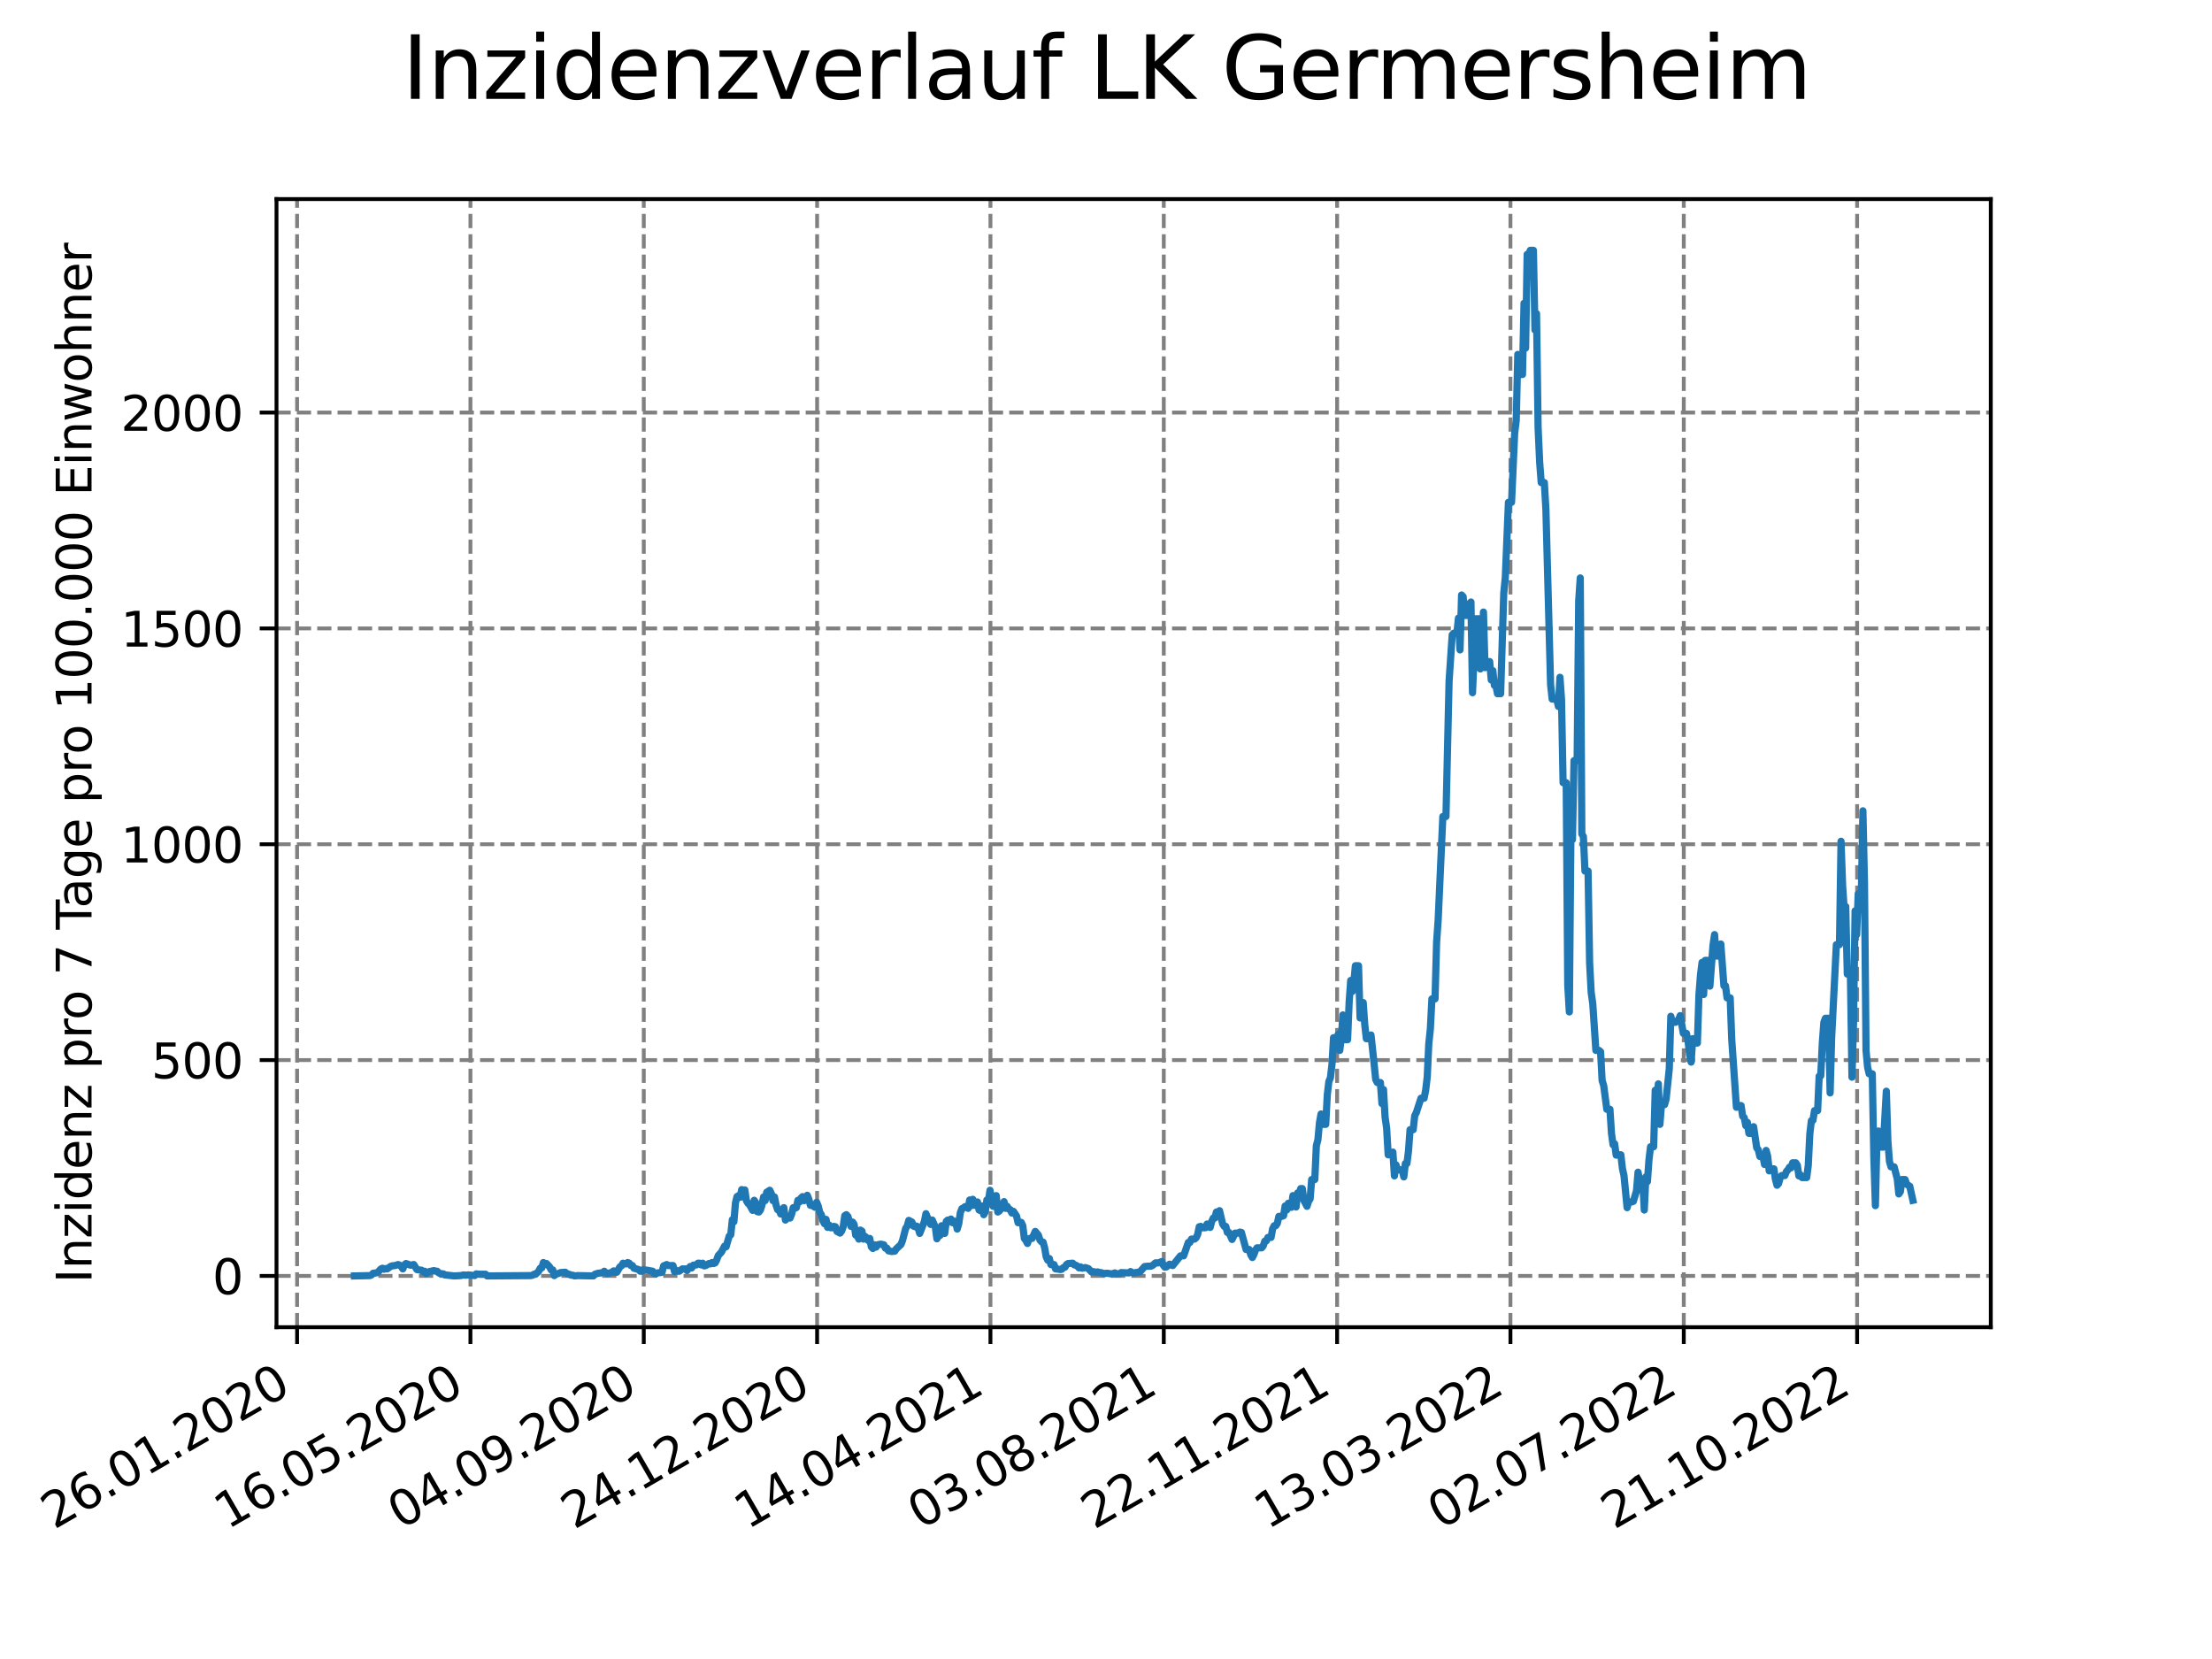 <?xml version="1.0" encoding="utf-8" standalone="no"?>
<!DOCTYPE svg PUBLIC "-//W3C//DTD SVG 1.1//EN"
  "http://www.w3.org/Graphics/SVG/1.1/DTD/svg11.dtd">
<svg xmlns:xlink="http://www.w3.org/1999/xlink" width="460.8pt" height="345.6pt" viewBox="0 0 460.8 345.6" xmlns="http://www.w3.org/2000/svg" version="1.1">
 <defs>
  <style type="text/css">*{stroke-linejoin: round; stroke-linecap: butt}</style>
 </defs>
 <g id="figure_1">
  <g id="patch_1">
   <path d="M 0 345.6 
L 460.8 345.6 
L 460.8 0 
L 0 0 
z
" style="fill: #ffffff"/>
  </g>
  <g id="axes_1">
   <g id="patch_2">
    <path d="M 57.6 276.48 
L 414.72 276.48 
L 414.72 41.472 
L 57.6 41.472 
z
" style="fill: #ffffff"/>
   </g>
   <g id="matplotlib.axis_1">
    <g id="xtick_1">
     <g id="line2d_1">
      <path d="M 61.891 276.48 
L 61.891 41.472 
" clip-path="url(#pd4548fbbb7)" style="fill: none; stroke-dasharray: 2.96,1.28; stroke-dashoffset: 0; stroke: #808080; stroke-width: 0.8"/>
     </g>
     <g id="line2d_2">
      <defs>
       <path id="m8c0aa01acb" d="M 0 0 
L 0 3.5 
" style="stroke: #000000; stroke-width: 0.8"/>
      </defs>
      <g>
       <use xlink:href="#m8c0aa01acb" x="61.891" y="276.48" style="stroke: #000000; stroke-width: 0.8"/>
      </g>
     </g>
     <g id="text_1">
      <!-- 26.01.2020 -->
      <g transform="translate(11.266 318.689) rotate(-30) scale(0.1 -0.1)">
       <defs>
        <path id="DejaVuSans-32" d="M 1228 531 
L 3431 531 
L 3431 0 
L 469 0 
L 469 531 
Q 828 903 1448 1529 
Q 2069 2156 2228 2338 
Q 2531 2678 2651 2914 
Q 2772 3150 2772 3378 
Q 2772 3750 2511 3984 
Q 2250 4219 1831 4219 
Q 1534 4219 1204 4116 
Q 875 4013 500 3803 
L 500 4441 
Q 881 4594 1212 4672 
Q 1544 4750 1819 4750 
Q 2544 4750 2975 4387 
Q 3406 4025 3406 3419 
Q 3406 3131 3298 2873 
Q 3191 2616 2906 2266 
Q 2828 2175 2409 1742 
Q 1991 1309 1228 531 
z
" transform="scale(0.016)"/>
        <path id="DejaVuSans-36" d="M 2113 2584 
Q 1688 2584 1439 2293 
Q 1191 2003 1191 1497 
Q 1191 994 1439 701 
Q 1688 409 2113 409 
Q 2538 409 2786 701 
Q 3034 994 3034 1497 
Q 3034 2003 2786 2293 
Q 2538 2584 2113 2584 
z
M 3366 4563 
L 3366 3988 
Q 3128 4100 2886 4159 
Q 2644 4219 2406 4219 
Q 1781 4219 1451 3797 
Q 1122 3375 1075 2522 
Q 1259 2794 1537 2939 
Q 1816 3084 2150 3084 
Q 2853 3084 3261 2657 
Q 3669 2231 3669 1497 
Q 3669 778 3244 343 
Q 2819 -91 2113 -91 
Q 1303 -91 875 529 
Q 447 1150 447 2328 
Q 447 3434 972 4092 
Q 1497 4750 2381 4750 
Q 2619 4750 2861 4703 
Q 3103 4656 3366 4563 
z
" transform="scale(0.016)"/>
        <path id="DejaVuSans-2e" d="M 684 794 
L 1344 794 
L 1344 0 
L 684 0 
L 684 794 
z
" transform="scale(0.016)"/>
        <path id="DejaVuSans-30" d="M 2034 4250 
Q 1547 4250 1301 3770 
Q 1056 3291 1056 2328 
Q 1056 1369 1301 889 
Q 1547 409 2034 409 
Q 2525 409 2770 889 
Q 3016 1369 3016 2328 
Q 3016 3291 2770 3770 
Q 2525 4250 2034 4250 
z
M 2034 4750 
Q 2819 4750 3233 4129 
Q 3647 3509 3647 2328 
Q 3647 1150 3233 529 
Q 2819 -91 2034 -91 
Q 1250 -91 836 529 
Q 422 1150 422 2328 
Q 422 3509 836 4129 
Q 1250 4750 2034 4750 
z
" transform="scale(0.016)"/>
        <path id="DejaVuSans-31" d="M 794 531 
L 1825 531 
L 1825 4091 
L 703 3866 
L 703 4441 
L 1819 4666 
L 2450 4666 
L 2450 531 
L 3481 531 
L 3481 0 
L 794 0 
L 794 531 
z
" transform="scale(0.016)"/>
       </defs>
       <use xlink:href="#DejaVuSans-32"/>
       <use xlink:href="#DejaVuSans-36" x="63.623"/>
       <use xlink:href="#DejaVuSans-2e" x="127.246"/>
       <use xlink:href="#DejaVuSans-30" x="159.033"/>
       <use xlink:href="#DejaVuSans-31" x="222.656"/>
       <use xlink:href="#DejaVuSans-2e" x="286.279"/>
       <use xlink:href="#DejaVuSans-32" x="318.066"/>
       <use xlink:href="#DejaVuSans-30" x="381.689"/>
       <use xlink:href="#DejaVuSans-32" x="445.312"/>
       <use xlink:href="#DejaVuSans-30" x="508.936"/>
      </g>
     </g>
    </g>
    <g id="xtick_2">
     <g id="line2d_3">
      <path d="M 98 276.48 
L 98 41.472 
" clip-path="url(#pd4548fbbb7)" style="fill: none; stroke-dasharray: 2.96,1.28; stroke-dashoffset: 0; stroke: #808080; stroke-width: 0.8"/>
     </g>
     <g id="line2d_4">
      <g>
       <use xlink:href="#m8c0aa01acb" x="98" y="276.48" style="stroke: #000000; stroke-width: 0.8"/>
      </g>
     </g>
     <g id="text_2">
      <!-- 16.05.2020 -->
      <g transform="translate(47.375 318.689) rotate(-30) scale(0.1 -0.1)">
       <defs>
        <path id="DejaVuSans-35" d="M 691 4666 
L 3169 4666 
L 3169 4134 
L 1269 4134 
L 1269 2991 
Q 1406 3038 1543 3061 
Q 1681 3084 1819 3084 
Q 2600 3084 3056 2656 
Q 3513 2228 3513 1497 
Q 3513 744 3044 326 
Q 2575 -91 1722 -91 
Q 1428 -91 1123 -41 
Q 819 9 494 109 
L 494 744 
Q 775 591 1075 516 
Q 1375 441 1709 441 
Q 2250 441 2565 725 
Q 2881 1009 2881 1497 
Q 2881 1984 2565 2268 
Q 2250 2553 1709 2553 
Q 1456 2553 1204 2497 
Q 953 2441 691 2322 
L 691 4666 
z
" transform="scale(0.016)"/>
       </defs>
       <use xlink:href="#DejaVuSans-31"/>
       <use xlink:href="#DejaVuSans-36" x="63.623"/>
       <use xlink:href="#DejaVuSans-2e" x="127.246"/>
       <use xlink:href="#DejaVuSans-30" x="159.033"/>
       <use xlink:href="#DejaVuSans-35" x="222.656"/>
       <use xlink:href="#DejaVuSans-2e" x="286.279"/>
       <use xlink:href="#DejaVuSans-32" x="318.066"/>
       <use xlink:href="#DejaVuSans-30" x="381.689"/>
       <use xlink:href="#DejaVuSans-32" x="445.312"/>
       <use xlink:href="#DejaVuSans-30" x="508.936"/>
      </g>
     </g>
    </g>
    <g id="xtick_3">
     <g id="line2d_5">
      <path d="M 134.109 276.48 
L 134.109 41.472 
" clip-path="url(#pd4548fbbb7)" style="fill: none; stroke-dasharray: 2.96,1.28; stroke-dashoffset: 0; stroke: #808080; stroke-width: 0.8"/>
     </g>
     <g id="line2d_6">
      <g>
       <use xlink:href="#m8c0aa01acb" x="134.109" y="276.48" style="stroke: #000000; stroke-width: 0.8"/>
      </g>
     </g>
     <g id="text_3">
      <!-- 04.09.2020 -->
      <g transform="translate(83.484 318.689) rotate(-30) scale(0.1 -0.1)">
       <defs>
        <path id="DejaVuSans-34" d="M 2419 4116 
L 825 1625 
L 2419 1625 
L 2419 4116 
z
M 2253 4666 
L 3047 4666 
L 3047 1625 
L 3713 1625 
L 3713 1100 
L 3047 1100 
L 3047 0 
L 2419 0 
L 2419 1100 
L 313 1100 
L 313 1709 
L 2253 4666 
z
" transform="scale(0.016)"/>
        <path id="DejaVuSans-39" d="M 703 97 
L 703 672 
Q 941 559 1184 500 
Q 1428 441 1663 441 
Q 2288 441 2617 861 
Q 2947 1281 2994 2138 
Q 2813 1869 2534 1725 
Q 2256 1581 1919 1581 
Q 1219 1581 811 2004 
Q 403 2428 403 3163 
Q 403 3881 828 4315 
Q 1253 4750 1959 4750 
Q 2769 4750 3195 4129 
Q 3622 3509 3622 2328 
Q 3622 1225 3098 567 
Q 2575 -91 1691 -91 
Q 1453 -91 1209 -44 
Q 966 3 703 97 
z
M 1959 2075 
Q 2384 2075 2632 2365 
Q 2881 2656 2881 3163 
Q 2881 3666 2632 3958 
Q 2384 4250 1959 4250 
Q 1534 4250 1286 3958 
Q 1038 3666 1038 3163 
Q 1038 2656 1286 2365 
Q 1534 2075 1959 2075 
z
" transform="scale(0.016)"/>
       </defs>
       <use xlink:href="#DejaVuSans-30"/>
       <use xlink:href="#DejaVuSans-34" x="63.623"/>
       <use xlink:href="#DejaVuSans-2e" x="127.246"/>
       <use xlink:href="#DejaVuSans-30" x="159.033"/>
       <use xlink:href="#DejaVuSans-39" x="222.656"/>
       <use xlink:href="#DejaVuSans-2e" x="286.279"/>
       <use xlink:href="#DejaVuSans-32" x="318.066"/>
       <use xlink:href="#DejaVuSans-30" x="381.689"/>
       <use xlink:href="#DejaVuSans-32" x="445.312"/>
       <use xlink:href="#DejaVuSans-30" x="508.936"/>
      </g>
     </g>
    </g>
    <g id="xtick_4">
     <g id="line2d_7">
      <path d="M 170.218 276.48 
L 170.218 41.472 
" clip-path="url(#pd4548fbbb7)" style="fill: none; stroke-dasharray: 2.96,1.28; stroke-dashoffset: 0; stroke: #808080; stroke-width: 0.8"/>
     </g>
     <g id="line2d_8">
      <g>
       <use xlink:href="#m8c0aa01acb" x="170.218" y="276.48" style="stroke: #000000; stroke-width: 0.8"/>
      </g>
     </g>
     <g id="text_4">
      <!-- 24.12.2020 -->
      <g transform="translate(119.593 318.689) rotate(-30) scale(0.1 -0.1)">
       <use xlink:href="#DejaVuSans-32"/>
       <use xlink:href="#DejaVuSans-34" x="63.623"/>
       <use xlink:href="#DejaVuSans-2e" x="127.246"/>
       <use xlink:href="#DejaVuSans-31" x="159.033"/>
       <use xlink:href="#DejaVuSans-32" x="222.656"/>
       <use xlink:href="#DejaVuSans-2e" x="286.279"/>
       <use xlink:href="#DejaVuSans-32" x="318.066"/>
       <use xlink:href="#DejaVuSans-30" x="381.689"/>
       <use xlink:href="#DejaVuSans-32" x="445.312"/>
       <use xlink:href="#DejaVuSans-30" x="508.936"/>
      </g>
     </g>
    </g>
    <g id="xtick_5">
     <g id="line2d_9">
      <path d="M 206.327 276.48 
L 206.327 41.472 
" clip-path="url(#pd4548fbbb7)" style="fill: none; stroke-dasharray: 2.96,1.28; stroke-dashoffset: 0; stroke: #808080; stroke-width: 0.8"/>
     </g>
     <g id="line2d_10">
      <g>
       <use xlink:href="#m8c0aa01acb" x="206.327" y="276.48" style="stroke: #000000; stroke-width: 0.8"/>
      </g>
     </g>
     <g id="text_5">
      <!-- 14.04.2021 -->
      <g transform="translate(155.702 318.689) rotate(-30) scale(0.1 -0.1)">
       <use xlink:href="#DejaVuSans-31"/>
       <use xlink:href="#DejaVuSans-34" x="63.623"/>
       <use xlink:href="#DejaVuSans-2e" x="127.246"/>
       <use xlink:href="#DejaVuSans-30" x="159.033"/>
       <use xlink:href="#DejaVuSans-34" x="222.656"/>
       <use xlink:href="#DejaVuSans-2e" x="286.279"/>
       <use xlink:href="#DejaVuSans-32" x="318.066"/>
       <use xlink:href="#DejaVuSans-30" x="381.689"/>
       <use xlink:href="#DejaVuSans-32" x="445.312"/>
       <use xlink:href="#DejaVuSans-31" x="508.936"/>
      </g>
     </g>
    </g>
    <g id="xtick_6">
     <g id="line2d_11">
      <path d="M 242.436 276.48 
L 242.436 41.472 
" clip-path="url(#pd4548fbbb7)" style="fill: none; stroke-dasharray: 2.96,1.28; stroke-dashoffset: 0; stroke: #808080; stroke-width: 0.8"/>
     </g>
     <g id="line2d_12">
      <g>
       <use xlink:href="#m8c0aa01acb" x="242.436" y="276.48" style="stroke: #000000; stroke-width: 0.8"/>
      </g>
     </g>
     <g id="text_6">
      <!-- 03.08.2021 -->
      <g transform="translate(191.81 318.689) rotate(-30) scale(0.1 -0.1)">
       <defs>
        <path id="DejaVuSans-33" d="M 2597 2516 
Q 3050 2419 3304 2112 
Q 3559 1806 3559 1356 
Q 3559 666 3084 287 
Q 2609 -91 1734 -91 
Q 1441 -91 1130 -33 
Q 819 25 488 141 
L 488 750 
Q 750 597 1062 519 
Q 1375 441 1716 441 
Q 2309 441 2620 675 
Q 2931 909 2931 1356 
Q 2931 1769 2642 2001 
Q 2353 2234 1838 2234 
L 1294 2234 
L 1294 2753 
L 1863 2753 
Q 2328 2753 2575 2939 
Q 2822 3125 2822 3475 
Q 2822 3834 2567 4026 
Q 2313 4219 1838 4219 
Q 1578 4219 1281 4162 
Q 984 4106 628 3988 
L 628 4550 
Q 988 4650 1302 4700 
Q 1616 4750 1894 4750 
Q 2613 4750 3031 4423 
Q 3450 4097 3450 3541 
Q 3450 3153 3228 2886 
Q 3006 2619 2597 2516 
z
" transform="scale(0.016)"/>
        <path id="DejaVuSans-38" d="M 2034 2216 
Q 1584 2216 1326 1975 
Q 1069 1734 1069 1313 
Q 1069 891 1326 650 
Q 1584 409 2034 409 
Q 2484 409 2743 651 
Q 3003 894 3003 1313 
Q 3003 1734 2745 1975 
Q 2488 2216 2034 2216 
z
M 1403 2484 
Q 997 2584 770 2862 
Q 544 3141 544 3541 
Q 544 4100 942 4425 
Q 1341 4750 2034 4750 
Q 2731 4750 3128 4425 
Q 3525 4100 3525 3541 
Q 3525 3141 3298 2862 
Q 3072 2584 2669 2484 
Q 3125 2378 3379 2068 
Q 3634 1759 3634 1313 
Q 3634 634 3220 271 
Q 2806 -91 2034 -91 
Q 1263 -91 848 271 
Q 434 634 434 1313 
Q 434 1759 690 2068 
Q 947 2378 1403 2484 
z
M 1172 3481 
Q 1172 3119 1398 2916 
Q 1625 2713 2034 2713 
Q 2441 2713 2670 2916 
Q 2900 3119 2900 3481 
Q 2900 3844 2670 4047 
Q 2441 4250 2034 4250 
Q 1625 4250 1398 4047 
Q 1172 3844 1172 3481 
z
" transform="scale(0.016)"/>
       </defs>
       <use xlink:href="#DejaVuSans-30"/>
       <use xlink:href="#DejaVuSans-33" x="63.623"/>
       <use xlink:href="#DejaVuSans-2e" x="127.246"/>
       <use xlink:href="#DejaVuSans-30" x="159.033"/>
       <use xlink:href="#DejaVuSans-38" x="222.656"/>
       <use xlink:href="#DejaVuSans-2e" x="286.279"/>
       <use xlink:href="#DejaVuSans-32" x="318.066"/>
       <use xlink:href="#DejaVuSans-30" x="381.689"/>
       <use xlink:href="#DejaVuSans-32" x="445.312"/>
       <use xlink:href="#DejaVuSans-31" x="508.936"/>
      </g>
     </g>
    </g>
    <g id="xtick_7">
     <g id="line2d_13">
      <path d="M 278.545 276.48 
L 278.545 41.472 
" clip-path="url(#pd4548fbbb7)" style="fill: none; stroke-dasharray: 2.96,1.28; stroke-dashoffset: 0; stroke: #808080; stroke-width: 0.8"/>
     </g>
     <g id="line2d_14">
      <g>
       <use xlink:href="#m8c0aa01acb" x="278.545" y="276.48" style="stroke: #000000; stroke-width: 0.8"/>
      </g>
     </g>
     <g id="text_7">
      <!-- 22.11.2021 -->
      <g transform="translate(227.919 318.689) rotate(-30) scale(0.1 -0.1)">
       <use xlink:href="#DejaVuSans-32"/>
       <use xlink:href="#DejaVuSans-32" x="63.623"/>
       <use xlink:href="#DejaVuSans-2e" x="127.246"/>
       <use xlink:href="#DejaVuSans-31" x="159.033"/>
       <use xlink:href="#DejaVuSans-31" x="222.656"/>
       <use xlink:href="#DejaVuSans-2e" x="286.279"/>
       <use xlink:href="#DejaVuSans-32" x="318.066"/>
       <use xlink:href="#DejaVuSans-30" x="381.689"/>
       <use xlink:href="#DejaVuSans-32" x="445.312"/>
       <use xlink:href="#DejaVuSans-31" x="508.936"/>
      </g>
     </g>
    </g>
    <g id="xtick_8">
     <g id="line2d_15">
      <path d="M 314.653 276.48 
L 314.653 41.472 
" clip-path="url(#pd4548fbbb7)" style="fill: none; stroke-dasharray: 2.96,1.28; stroke-dashoffset: 0; stroke: #808080; stroke-width: 0.8"/>
     </g>
     <g id="line2d_16">
      <g>
       <use xlink:href="#m8c0aa01acb" x="314.653" y="276.48" style="stroke: #000000; stroke-width: 0.8"/>
      </g>
     </g>
     <g id="text_8">
      <!-- 13.03.2022 -->
      <g transform="translate(264.028 318.689) rotate(-30) scale(0.1 -0.1)">
       <use xlink:href="#DejaVuSans-31"/>
       <use xlink:href="#DejaVuSans-33" x="63.623"/>
       <use xlink:href="#DejaVuSans-2e" x="127.246"/>
       <use xlink:href="#DejaVuSans-30" x="159.033"/>
       <use xlink:href="#DejaVuSans-33" x="222.656"/>
       <use xlink:href="#DejaVuSans-2e" x="286.279"/>
       <use xlink:href="#DejaVuSans-32" x="318.066"/>
       <use xlink:href="#DejaVuSans-30" x="381.689"/>
       <use xlink:href="#DejaVuSans-32" x="445.312"/>
       <use xlink:href="#DejaVuSans-32" x="508.936"/>
      </g>
     </g>
    </g>
    <g id="xtick_9">
     <g id="line2d_17">
      <path d="M 350.762 276.48 
L 350.762 41.472 
" clip-path="url(#pd4548fbbb7)" style="fill: none; stroke-dasharray: 2.96,1.28; stroke-dashoffset: 0; stroke: #808080; stroke-width: 0.8"/>
     </g>
     <g id="line2d_18">
      <g>
       <use xlink:href="#m8c0aa01acb" x="350.762" y="276.48" style="stroke: #000000; stroke-width: 0.8"/>
      </g>
     </g>
     <g id="text_9">
      <!-- 02.07.2022 -->
      <g transform="translate(300.137 318.689) rotate(-30) scale(0.1 -0.1)">
       <defs>
        <path id="DejaVuSans-37" d="M 525 4666 
L 3525 4666 
L 3525 4397 
L 1831 0 
L 1172 0 
L 2766 4134 
L 525 4134 
L 525 4666 
z
" transform="scale(0.016)"/>
       </defs>
       <use xlink:href="#DejaVuSans-30"/>
       <use xlink:href="#DejaVuSans-32" x="63.623"/>
       <use xlink:href="#DejaVuSans-2e" x="127.246"/>
       <use xlink:href="#DejaVuSans-30" x="159.033"/>
       <use xlink:href="#DejaVuSans-37" x="222.656"/>
       <use xlink:href="#DejaVuSans-2e" x="286.279"/>
       <use xlink:href="#DejaVuSans-32" x="318.066"/>
       <use xlink:href="#DejaVuSans-30" x="381.689"/>
       <use xlink:href="#DejaVuSans-32" x="445.312"/>
       <use xlink:href="#DejaVuSans-32" x="508.936"/>
      </g>
     </g>
    </g>
    <g id="xtick_10">
     <g id="line2d_19">
      <path d="M 386.871 276.48 
L 386.871 41.472 
" clip-path="url(#pd4548fbbb7)" style="fill: none; stroke-dasharray: 2.96,1.28; stroke-dashoffset: 0; stroke: #808080; stroke-width: 0.8"/>
     </g>
     <g id="line2d_20">
      <g>
       <use xlink:href="#m8c0aa01acb" x="386.871" y="276.48" style="stroke: #000000; stroke-width: 0.8"/>
      </g>
     </g>
     <g id="text_10">
      <!-- 21.10.2022 -->
      <g transform="translate(336.246 318.689) rotate(-30) scale(0.1 -0.1)">
       <use xlink:href="#DejaVuSans-32"/>
       <use xlink:href="#DejaVuSans-31" x="63.623"/>
       <use xlink:href="#DejaVuSans-2e" x="127.246"/>
       <use xlink:href="#DejaVuSans-31" x="159.033"/>
       <use xlink:href="#DejaVuSans-30" x="222.656"/>
       <use xlink:href="#DejaVuSans-2e" x="286.279"/>
       <use xlink:href="#DejaVuSans-32" x="318.066"/>
       <use xlink:href="#DejaVuSans-30" x="381.689"/>
       <use xlink:href="#DejaVuSans-32" x="445.312"/>
       <use xlink:href="#DejaVuSans-32" x="508.936"/>
      </g>
     </g>
    </g>
   </g>
   <g id="matplotlib.axis_2">
    <g id="ytick_1">
     <g id="line2d_21">
      <path d="M 57.6 265.798 
L 414.72 265.798 
" clip-path="url(#pd4548fbbb7)" style="fill: none; stroke-dasharray: 2.96,1.28; stroke-dashoffset: 0; stroke: #808080; stroke-width: 0.8"/>
     </g>
     <g id="line2d_22">
      <defs>
       <path id="mb78bcdd4b2" d="M 0 0 
L -3.5 0 
" style="stroke: #000000; stroke-width: 0.8"/>
      </defs>
      <g>
       <use xlink:href="#mb78bcdd4b2" x="57.6" y="265.798" style="stroke: #000000; stroke-width: 0.8"/>
      </g>
     </g>
     <g id="text_11">
      <!-- 0 -->
      <g transform="translate(44.237 269.597) scale(0.1 -0.1)">
       <use xlink:href="#DejaVuSans-30"/>
      </g>
     </g>
    </g>
    <g id="ytick_2">
     <g id="line2d_23">
      <path d="M 57.6 220.834 
L 414.72 220.834 
" clip-path="url(#pd4548fbbb7)" style="fill: none; stroke-dasharray: 2.96,1.28; stroke-dashoffset: 0; stroke: #808080; stroke-width: 0.8"/>
     </g>
     <g id="line2d_24">
      <g>
       <use xlink:href="#mb78bcdd4b2" x="57.6" y="220.834" style="stroke: #000000; stroke-width: 0.8"/>
      </g>
     </g>
     <g id="text_12">
      <!-- 500 -->
      <g transform="translate(31.512 224.633) scale(0.1 -0.1)">
       <use xlink:href="#DejaVuSans-35"/>
       <use xlink:href="#DejaVuSans-30" x="63.623"/>
       <use xlink:href="#DejaVuSans-30" x="127.246"/>
      </g>
     </g>
    </g>
    <g id="ytick_3">
     <g id="line2d_25">
      <path d="M 57.6 175.87 
L 414.72 175.87 
" clip-path="url(#pd4548fbbb7)" style="fill: none; stroke-dasharray: 2.96,1.28; stroke-dashoffset: 0; stroke: #808080; stroke-width: 0.8"/>
     </g>
     <g id="line2d_26">
      <g>
       <use xlink:href="#mb78bcdd4b2" x="57.6" y="175.87" style="stroke: #000000; stroke-width: 0.8"/>
      </g>
     </g>
     <g id="text_13">
      <!-- 1000 -->
      <g transform="translate(25.15 179.669) scale(0.1 -0.1)">
       <use xlink:href="#DejaVuSans-31"/>
       <use xlink:href="#DejaVuSans-30" x="63.623"/>
       <use xlink:href="#DejaVuSans-30" x="127.246"/>
       <use xlink:href="#DejaVuSans-30" x="190.869"/>
      </g>
     </g>
    </g>
    <g id="ytick_4">
     <g id="line2d_27">
      <path d="M 57.6 130.906 
L 414.72 130.906 
" clip-path="url(#pd4548fbbb7)" style="fill: none; stroke-dasharray: 2.96,1.28; stroke-dashoffset: 0; stroke: #808080; stroke-width: 0.8"/>
     </g>
     <g id="line2d_28">
      <g>
       <use xlink:href="#mb78bcdd4b2" x="57.6" y="130.906" style="stroke: #000000; stroke-width: 0.8"/>
      </g>
     </g>
     <g id="text_14">
      <!-- 1500 -->
      <g transform="translate(25.15 134.706) scale(0.1 -0.1)">
       <use xlink:href="#DejaVuSans-31"/>
       <use xlink:href="#DejaVuSans-35" x="63.623"/>
       <use xlink:href="#DejaVuSans-30" x="127.246"/>
       <use xlink:href="#DejaVuSans-30" x="190.869"/>
      </g>
     </g>
    </g>
    <g id="ytick_5">
     <g id="line2d_29">
      <path d="M 57.6 85.943 
L 414.72 85.943 
" clip-path="url(#pd4548fbbb7)" style="fill: none; stroke-dasharray: 2.96,1.28; stroke-dashoffset: 0; stroke: #808080; stroke-width: 0.8"/>
     </g>
     <g id="line2d_30">
      <g>
       <use xlink:href="#mb78bcdd4b2" x="57.6" y="85.943" style="stroke: #000000; stroke-width: 0.8"/>
      </g>
     </g>
     <g id="text_15">
      <!-- 2000 -->
      <g transform="translate(25.15 89.742) scale(0.1 -0.1)">
       <use xlink:href="#DejaVuSans-32"/>
       <use xlink:href="#DejaVuSans-30" x="63.623"/>
       <use xlink:href="#DejaVuSans-30" x="127.246"/>
       <use xlink:href="#DejaVuSans-30" x="190.869"/>
      </g>
     </g>
    </g>
    <g id="text_16">
     <!-- Inzidenz pro 7 Tage pro 100.000 Einwohner -->
     <g transform="translate(19.07 267.301) rotate(-90) scale(0.1 -0.1)">
      <defs>
       <path id="DejaVuSans-49" d="M 628 4666 
L 1259 4666 
L 1259 0 
L 628 0 
L 628 4666 
z
" transform="scale(0.016)"/>
       <path id="DejaVuSans-6e" d="M 3513 2113 
L 3513 0 
L 2938 0 
L 2938 2094 
Q 2938 2591 2744 2837 
Q 2550 3084 2163 3084 
Q 1697 3084 1428 2787 
Q 1159 2491 1159 1978 
L 1159 0 
L 581 0 
L 581 3500 
L 1159 3500 
L 1159 2956 
Q 1366 3272 1645 3428 
Q 1925 3584 2291 3584 
Q 2894 3584 3203 3211 
Q 3513 2838 3513 2113 
z
" transform="scale(0.016)"/>
       <path id="DejaVuSans-7a" d="M 353 3500 
L 3084 3500 
L 3084 2975 
L 922 459 
L 3084 459 
L 3084 0 
L 275 0 
L 275 525 
L 2438 3041 
L 353 3041 
L 353 3500 
z
" transform="scale(0.016)"/>
       <path id="DejaVuSans-69" d="M 603 3500 
L 1178 3500 
L 1178 0 
L 603 0 
L 603 3500 
z
M 603 4863 
L 1178 4863 
L 1178 4134 
L 603 4134 
L 603 4863 
z
" transform="scale(0.016)"/>
       <path id="DejaVuSans-64" d="M 2906 2969 
L 2906 4863 
L 3481 4863 
L 3481 0 
L 2906 0 
L 2906 525 
Q 2725 213 2448 61 
Q 2172 -91 1784 -91 
Q 1150 -91 751 415 
Q 353 922 353 1747 
Q 353 2572 751 3078 
Q 1150 3584 1784 3584 
Q 2172 3584 2448 3432 
Q 2725 3281 2906 2969 
z
M 947 1747 
Q 947 1113 1208 752 
Q 1469 391 1925 391 
Q 2381 391 2643 752 
Q 2906 1113 2906 1747 
Q 2906 2381 2643 2742 
Q 2381 3103 1925 3103 
Q 1469 3103 1208 2742 
Q 947 2381 947 1747 
z
" transform="scale(0.016)"/>
       <path id="DejaVuSans-65" d="M 3597 1894 
L 3597 1613 
L 953 1613 
Q 991 1019 1311 708 
Q 1631 397 2203 397 
Q 2534 397 2845 478 
Q 3156 559 3463 722 
L 3463 178 
Q 3153 47 2828 -22 
Q 2503 -91 2169 -91 
Q 1331 -91 842 396 
Q 353 884 353 1716 
Q 353 2575 817 3079 
Q 1281 3584 2069 3584 
Q 2775 3584 3186 3129 
Q 3597 2675 3597 1894 
z
M 3022 2063 
Q 3016 2534 2758 2815 
Q 2500 3097 2075 3097 
Q 1594 3097 1305 2825 
Q 1016 2553 972 2059 
L 3022 2063 
z
" transform="scale(0.016)"/>
       <path id="DejaVuSans-20" transform="scale(0.016)"/>
       <path id="DejaVuSans-70" d="M 1159 525 
L 1159 -1331 
L 581 -1331 
L 581 3500 
L 1159 3500 
L 1159 2969 
Q 1341 3281 1617 3432 
Q 1894 3584 2278 3584 
Q 2916 3584 3314 3078 
Q 3713 2572 3713 1747 
Q 3713 922 3314 415 
Q 2916 -91 2278 -91 
Q 1894 -91 1617 61 
Q 1341 213 1159 525 
z
M 3116 1747 
Q 3116 2381 2855 2742 
Q 2594 3103 2138 3103 
Q 1681 3103 1420 2742 
Q 1159 2381 1159 1747 
Q 1159 1113 1420 752 
Q 1681 391 2138 391 
Q 2594 391 2855 752 
Q 3116 1113 3116 1747 
z
" transform="scale(0.016)"/>
       <path id="DejaVuSans-72" d="M 2631 2963 
Q 2534 3019 2420 3045 
Q 2306 3072 2169 3072 
Q 1681 3072 1420 2755 
Q 1159 2438 1159 1844 
L 1159 0 
L 581 0 
L 581 3500 
L 1159 3500 
L 1159 2956 
Q 1341 3275 1631 3429 
Q 1922 3584 2338 3584 
Q 2397 3584 2469 3576 
Q 2541 3569 2628 3553 
L 2631 2963 
z
" transform="scale(0.016)"/>
       <path id="DejaVuSans-6f" d="M 1959 3097 
Q 1497 3097 1228 2736 
Q 959 2375 959 1747 
Q 959 1119 1226 758 
Q 1494 397 1959 397 
Q 2419 397 2687 759 
Q 2956 1122 2956 1747 
Q 2956 2369 2687 2733 
Q 2419 3097 1959 3097 
z
M 1959 3584 
Q 2709 3584 3137 3096 
Q 3566 2609 3566 1747 
Q 3566 888 3137 398 
Q 2709 -91 1959 -91 
Q 1206 -91 779 398 
Q 353 888 353 1747 
Q 353 2609 779 3096 
Q 1206 3584 1959 3584 
z
" transform="scale(0.016)"/>
       <path id="DejaVuSans-54" d="M -19 4666 
L 3928 4666 
L 3928 4134 
L 2272 4134 
L 2272 0 
L 1638 0 
L 1638 4134 
L -19 4134 
L -19 4666 
z
" transform="scale(0.016)"/>
       <path id="DejaVuSans-61" d="M 2194 1759 
Q 1497 1759 1228 1600 
Q 959 1441 959 1056 
Q 959 750 1161 570 
Q 1363 391 1709 391 
Q 2188 391 2477 730 
Q 2766 1069 2766 1631 
L 2766 1759 
L 2194 1759 
z
M 3341 1997 
L 3341 0 
L 2766 0 
L 2766 531 
Q 2569 213 2275 61 
Q 1981 -91 1556 -91 
Q 1019 -91 701 211 
Q 384 513 384 1019 
Q 384 1609 779 1909 
Q 1175 2209 1959 2209 
L 2766 2209 
L 2766 2266 
Q 2766 2663 2505 2880 
Q 2244 3097 1772 3097 
Q 1472 3097 1187 3025 
Q 903 2953 641 2809 
L 641 3341 
Q 956 3463 1253 3523 
Q 1550 3584 1831 3584 
Q 2591 3584 2966 3190 
Q 3341 2797 3341 1997 
z
" transform="scale(0.016)"/>
       <path id="DejaVuSans-67" d="M 2906 1791 
Q 2906 2416 2648 2759 
Q 2391 3103 1925 3103 
Q 1463 3103 1205 2759 
Q 947 2416 947 1791 
Q 947 1169 1205 825 
Q 1463 481 1925 481 
Q 2391 481 2648 825 
Q 2906 1169 2906 1791 
z
M 3481 434 
Q 3481 -459 3084 -895 
Q 2688 -1331 1869 -1331 
Q 1566 -1331 1297 -1286 
Q 1028 -1241 775 -1147 
L 775 -588 
Q 1028 -725 1275 -790 
Q 1522 -856 1778 -856 
Q 2344 -856 2625 -561 
Q 2906 -266 2906 331 
L 2906 616 
Q 2728 306 2450 153 
Q 2172 0 1784 0 
Q 1141 0 747 490 
Q 353 981 353 1791 
Q 353 2603 747 3093 
Q 1141 3584 1784 3584 
Q 2172 3584 2450 3431 
Q 2728 3278 2906 2969 
L 2906 3500 
L 3481 3500 
L 3481 434 
z
" transform="scale(0.016)"/>
       <path id="DejaVuSans-45" d="M 628 4666 
L 3578 4666 
L 3578 4134 
L 1259 4134 
L 1259 2753 
L 3481 2753 
L 3481 2222 
L 1259 2222 
L 1259 531 
L 3634 531 
L 3634 0 
L 628 0 
L 628 4666 
z
" transform="scale(0.016)"/>
       <path id="DejaVuSans-77" d="M 269 3500 
L 844 3500 
L 1563 769 
L 2278 3500 
L 2956 3500 
L 3675 769 
L 4391 3500 
L 4966 3500 
L 4050 0 
L 3372 0 
L 2619 2869 
L 1863 0 
L 1184 0 
L 269 3500 
z
" transform="scale(0.016)"/>
       <path id="DejaVuSans-68" d="M 3513 2113 
L 3513 0 
L 2938 0 
L 2938 2094 
Q 2938 2591 2744 2837 
Q 2550 3084 2163 3084 
Q 1697 3084 1428 2787 
Q 1159 2491 1159 1978 
L 1159 0 
L 581 0 
L 581 4863 
L 1159 4863 
L 1159 2956 
Q 1366 3272 1645 3428 
Q 1925 3584 2291 3584 
Q 2894 3584 3203 3211 
Q 3513 2838 3513 2113 
z
" transform="scale(0.016)"/>
      </defs>
      <use xlink:href="#DejaVuSans-49"/>
      <use xlink:href="#DejaVuSans-6e" x="29.492"/>
      <use xlink:href="#DejaVuSans-7a" x="92.871"/>
      <use xlink:href="#DejaVuSans-69" x="145.361"/>
      <use xlink:href="#DejaVuSans-64" x="173.145"/>
      <use xlink:href="#DejaVuSans-65" x="236.621"/>
      <use xlink:href="#DejaVuSans-6e" x="298.145"/>
      <use xlink:href="#DejaVuSans-7a" x="361.523"/>
      <use xlink:href="#DejaVuSans-20" x="414.014"/>
      <use xlink:href="#DejaVuSans-70" x="445.801"/>
      <use xlink:href="#DejaVuSans-72" x="509.277"/>
      <use xlink:href="#DejaVuSans-6f" x="548.141"/>
      <use xlink:href="#DejaVuSans-20" x="609.322"/>
      <use xlink:href="#DejaVuSans-37" x="641.109"/>
      <use xlink:href="#DejaVuSans-20" x="704.732"/>
      <use xlink:href="#DejaVuSans-54" x="736.52"/>
      <use xlink:href="#DejaVuSans-61" x="781.104"/>
      <use xlink:href="#DejaVuSans-67" x="842.383"/>
      <use xlink:href="#DejaVuSans-65" x="905.859"/>
      <use xlink:href="#DejaVuSans-20" x="967.383"/>
      <use xlink:href="#DejaVuSans-70" x="999.17"/>
      <use xlink:href="#DejaVuSans-72" x="1062.646"/>
      <use xlink:href="#DejaVuSans-6f" x="1101.51"/>
      <use xlink:href="#DejaVuSans-20" x="1162.691"/>
      <use xlink:href="#DejaVuSans-31" x="1194.479"/>
      <use xlink:href="#DejaVuSans-30" x="1258.102"/>
      <use xlink:href="#DejaVuSans-30" x="1321.725"/>
      <use xlink:href="#DejaVuSans-2e" x="1385.348"/>
      <use xlink:href="#DejaVuSans-30" x="1417.135"/>
      <use xlink:href="#DejaVuSans-30" x="1480.758"/>
      <use xlink:href="#DejaVuSans-30" x="1544.381"/>
      <use xlink:href="#DejaVuSans-20" x="1608.004"/>
      <use xlink:href="#DejaVuSans-45" x="1639.791"/>
      <use xlink:href="#DejaVuSans-69" x="1702.975"/>
      <use xlink:href="#DejaVuSans-6e" x="1730.758"/>
      <use xlink:href="#DejaVuSans-77" x="1794.137"/>
      <use xlink:href="#DejaVuSans-6f" x="1875.924"/>
      <use xlink:href="#DejaVuSans-68" x="1937.105"/>
      <use xlink:href="#DejaVuSans-6e" x="2000.484"/>
      <use xlink:href="#DejaVuSans-65" x="2063.863"/>
      <use xlink:href="#DejaVuSans-72" x="2125.387"/>
     </g>
    </g>
   </g>
   <g id="line2d_31">
    <path d="M 73.833 265.798 
L 77.086 265.728 
L 77.411 265.589 
L 77.736 265.24 
L 78.387 265.17 
L 78.712 265.031 
L 79.363 264.334 
L 79.688 264.195 
L 80.014 264.404 
L 80.339 264.264 
L 80.664 264.334 
L 81.315 263.846 
L 81.64 263.707 
L 82.291 263.637 
L 82.941 263.428 
L 83.267 263.567 
L 83.592 263.846 
L 83.917 264.334 
L 84.242 263.498 
L 84.568 263.219 
L 85.544 263.567 
L 86.194 263.428 
L 86.845 264.473 
L 87.821 264.613 
L 88.146 264.961 
L 88.471 264.822 
L 88.797 265.31 
L 89.447 264.892 
L 90.423 264.683 
L 90.749 264.822 
L 91.074 264.822 
L 91.399 265.17 
L 91.725 265.31 
L 92.375 265.38 
L 92.7 265.589 
L 93.351 265.658 
L 94.002 265.728 
L 94.652 265.798 
L 95.953 265.728 
L 96.604 265.589 
L 96.929 265.658 
L 97.58 265.589 
L 98.231 265.658 
L 98.881 265.728 
L 99.207 265.38 
L 99.857 265.449 
L 101.158 265.449 
L 101.484 265.798 
L 110.592 265.728 
L 110.918 265.658 
L 111.243 265.449 
L 111.568 265.449 
L 112.219 264.822 
L 112.544 264.195 
L 112.869 264.125 
L 113.195 263.01 
L 113.52 263.219 
L 113.845 263.219 
L 114.496 263.916 
L 114.821 264.543 
L 115.146 264.543 
L 115.472 265.728 
L 115.797 265.449 
L 116.448 265.24 
L 116.773 265.101 
L 117.749 265.031 
L 118.074 265.31 
L 118.725 265.519 
L 119.05 265.658 
L 119.375 265.658 
L 119.701 265.798 
L 120.351 265.728 
L 123.604 265.798 
L 123.93 265.449 
L 124.58 265.24 
L 125.231 265.17 
L 125.556 265.101 
L 125.882 264.822 
L 126.207 265.17 
L 126.532 265.31 
L 127.508 265.031 
L 127.833 264.752 
L 128.159 265.031 
L 128.484 265.031 
L 129.135 263.916 
L 129.46 263.707 
L 129.785 263.149 
L 130.111 263.288 
L 130.436 263.288 
L 130.761 263.01 
L 131.086 263.149 
L 131.412 263.637 
L 131.737 263.637 
L 132.062 264.195 
L 133.038 264.473 
L 133.364 264.822 
L 133.689 264.822 
L 134.014 264.473 
L 135.966 264.822 
L 136.291 265.31 
L 136.617 265.38 
L 136.942 265.17 
L 137.593 265.101 
L 137.918 265.031 
L 138.243 263.707 
L 138.894 263.428 
L 139.219 263.637 
L 140.195 263.637 
L 140.52 264.892 
L 140.846 264.613 
L 141.171 264.822 
L 141.496 264.822 
L 142.147 264.334 
L 142.797 264.334 
L 143.123 264.683 
L 143.773 263.846 
L 144.099 264.125 
L 144.424 263.567 
L 145.075 263.498 
L 145.4 263.149 
L 145.725 263.149 
L 146.05 263.498 
L 146.376 263.149 
L 146.701 263.707 
L 147.026 263.637 
L 147.677 263.219 
L 148.002 263.288 
L 148.328 263.01 
L 148.653 263.219 
L 148.978 263.079 
L 149.304 262.452 
L 149.629 261.546 
L 150.279 260.849 
L 150.93 259.594 
L 151.255 259.734 
L 151.906 257.503 
L 152.231 257.224 
L 152.557 254.087 
L 152.882 254.506 
L 153.207 250.602 
L 153.532 249.278 
L 153.858 249.069 
L 154.183 249.417 
L 154.508 247.814 
L 154.834 249.348 
L 155.159 247.884 
L 155.484 250.114 
L 155.81 250.672 
L 156.135 250.951 
L 156.786 252.136 
L 157.111 250.045 
L 157.436 250.533 
L 157.761 252.415 
L 158.087 252.484 
L 158.412 252.066 
L 158.737 251.021 
L 159.063 249.348 
L 159.388 250.114 
L 159.713 248.372 
L 160.364 247.954 
L 160.689 248.651 
L 161.015 250.114 
L 161.34 249.348 
L 161.665 251.021 
L 161.99 251.996 
L 162.316 252.066 
L 162.641 252.903 
L 162.966 252.763 
L 163.292 251.578 
L 163.617 254.157 
L 163.942 253.809 
L 164.268 253.669 
L 164.593 253.739 
L 164.918 252.903 
L 165.243 251.578 
L 165.569 251.718 
L 165.894 251.578 
L 166.219 250.045 
L 166.545 250.393 
L 166.87 249.557 
L 167.195 249.278 
L 167.521 250.114 
L 168.171 248.999 
L 168.497 249.836 
L 168.822 251.09 
L 169.147 251.09 
L 169.798 251.508 
L 170.123 250.463 
L 170.448 251.23 
L 170.774 252.554 
L 171.099 253.042 
L 171.424 254.297 
L 171.75 254.924 
L 172.075 254.018 
L 172.4 255.691 
L 172.725 255.203 
L 173.051 255.76 
L 173.376 255.76 
L 173.701 255.482 
L 174.027 255.551 
L 174.352 256.527 
L 175.003 256.876 
L 175.328 256.457 
L 175.653 255.551 
L 175.979 253.251 
L 176.304 253.042 
L 176.629 253.39 
L 177.28 255.482 
L 177.605 254.575 
L 177.93 255.063 
L 178.256 257.294 
L 178.581 257.364 
L 178.906 258.13 
L 179.232 256.248 
L 179.557 256.457 
L 179.882 258.13 
L 180.208 257.573 
L 180.533 257.852 
L 180.858 258.409 
L 181.183 257.991 
L 181.509 259.734 
L 181.834 260.082 
L 182.159 259.315 
L 182.485 259.803 
L 182.81 259.315 
L 183.461 259.176 
L 184.111 259.315 
L 184.436 260.012 
L 184.762 260.012 
L 185.087 260.57 
L 185.738 260.709 
L 186.388 260.64 
L 186.714 260.152 
L 187.69 259.246 
L 188.015 258.409 
L 188.665 255.9 
L 188.991 255.412 
L 189.316 254.227 
L 189.967 254.575 
L 190.292 255.412 
L 190.617 255.551 
L 190.943 255.412 
L 191.268 255.83 
L 191.593 256.945 
L 192.569 254.436 
L 192.894 252.833 
L 193.22 253.669 
L 193.545 254.087 
L 193.87 255.063 
L 194.196 254.157 
L 194.846 255.621 
L 195.172 258.061 
L 195.497 257.503 
L 195.822 257.364 
L 196.147 255.342 
L 196.473 256.876 
L 196.798 256.945 
L 197.123 254.436 
L 197.449 254.157 
L 197.774 254.506 
L 198.099 253.948 
L 198.425 254.715 
L 198.75 254.366 
L 199.075 254.506 
L 199.401 256.039 
L 199.726 254.924 
L 200.051 252.624 
L 200.376 251.787 
L 200.702 251.648 
L 201.027 251.369 
L 201.352 251.369 
L 201.678 251.718 
L 202.003 249.975 
L 202.328 251.16 
L 202.654 249.836 
L 202.979 251.09 
L 203.304 250.463 
L 203.629 250.393 
L 203.955 252.066 
L 204.28 252.205 
L 204.605 251.23 
L 204.931 253.042 
L 205.256 252.415 
L 205.581 249.975 
L 205.907 250.184 
L 206.232 247.954 
L 206.883 251.299 
L 207.208 250.393 
L 207.533 249.069 
L 207.858 252.484 
L 208.184 252.275 
L 208.509 251.857 
L 209.16 250.323 
L 209.485 251.718 
L 209.81 251.299 
L 210.136 251.857 
L 210.461 251.996 
L 210.786 252.693 
L 211.112 252.345 
L 211.762 253.321 
L 212.087 254.715 
L 212.738 254.645 
L 213.063 255.342 
L 213.389 257.991 
L 213.714 258.409 
L 214.039 259.037 
L 214.365 258.061 
L 214.69 257.921 
L 215.015 257.991 
L 215.666 256.527 
L 216.316 257.294 
L 216.642 258.339 
L 216.967 258.688 
L 217.292 258.758 
L 217.618 259.943 
L 217.943 261.825 
L 218.268 262.522 
L 218.594 262.173 
L 218.919 263.428 
L 219.244 263.498 
L 219.569 263.428 
L 219.895 264.334 
L 220.545 264.404 
L 220.871 264.473 
L 221.196 264.404 
L 221.521 264.055 
L 221.847 263.986 
L 222.172 263.428 
L 222.497 263.219 
L 223.473 263.149 
L 223.798 263.498 
L 224.124 263.567 
L 224.449 263.776 
L 224.774 264.125 
L 225.1 263.916 
L 225.425 264.195 
L 226.076 264.055 
L 226.726 264.264 
L 227.377 264.961 
L 227.702 264.892 
L 228.353 265.031 
L 228.678 264.961 
L 229.003 265.101 
L 229.329 265.101 
L 229.979 265.31 
L 230.63 265.24 
L 231.606 265.38 
L 232.256 265.17 
L 232.582 265.38 
L 233.232 265.31 
L 233.558 265.101 
L 235.184 265.17 
L 235.509 264.892 
L 235.835 265.101 
L 236.16 265.17 
L 237.461 264.961 
L 238.437 263.846 
L 239.088 263.776 
L 239.738 263.776 
L 240.064 263.637 
L 240.714 263.079 
L 241.365 263.079 
L 242.015 262.801 
L 242.341 263.567 
L 242.666 263.986 
L 242.991 263.916 
L 243.642 263.358 
L 244.293 263.637 
L 245.919 261.616 
L 246.57 261.616 
L 247.546 258.827 
L 247.871 258.827 
L 248.196 258.13 
L 248.847 258.13 
L 249.172 257.852 
L 249.498 257.154 
L 249.823 255.551 
L 250.148 255.482 
L 250.473 255.76 
L 251.124 255.76 
L 251.449 254.994 
L 251.775 255.482 
L 252.1 255.691 
L 252.425 254.436 
L 252.751 253.739 
L 253.076 253.739 
L 253.401 252.484 
L 253.726 253.39 
L 254.052 252.205 
L 254.702 254.994 
L 255.028 255.482 
L 255.353 255.482 
L 255.678 256.736 
L 256.004 256.736 
L 256.654 258.2 
L 257.305 256.876 
L 257.955 256.876 
L 258.281 256.667 
L 258.606 256.736 
L 259.582 260.291 
L 260.233 260.291 
L 260.558 261.406 
L 260.883 261.964 
L 261.208 261.337 
L 261.534 260.431 
L 261.859 259.943 
L 262.835 259.943 
L 263.16 259.524 
L 263.486 258.549 
L 263.811 258.479 
L 264.136 257.782 
L 264.787 257.782 
L 265.112 255.97 
L 265.437 255.342 
L 265.763 255.342 
L 266.088 254.854 
L 266.413 253.39 
L 267.064 253.39 
L 267.389 253.251 
L 267.715 251.23 
L 268.04 252.066 
L 268.365 250.672 
L 268.691 251.508 
L 269.016 251.508 
L 269.341 249.069 
L 269.666 251.09 
L 269.992 251.439 
L 270.317 248.511 
L 270.642 248.581 
L 270.968 247.605 
L 271.293 247.605 
L 271.618 250.045 
L 272.269 251.299 
L 272.594 250.254 
L 272.919 249.766 
L 273.245 245.723 
L 273.895 245.723 
L 274.221 238.683 
L 274.546 237.428 
L 274.871 233.873 
L 275.197 232.061 
L 275.522 234.222 
L 276.173 234.222 
L 276.498 228.088 
L 276.823 225.3 
L 277.148 224.533 
L 277.474 221.745 
L 277.799 216.168 
L 278.45 216.168 
L 278.775 215.471 
L 279.1 218.817 
L 279.426 216.099 
L 279.751 211.428 
L 280.076 216.587 
L 280.727 216.587 
L 281.052 208.78 
L 281.377 204.249 
L 281.703 206.549 
L 282.028 204.597 
L 282.353 201.182 
L 283.004 201.182 
L 283.329 212.056 
L 283.655 210.801 
L 283.98 208.849 
L 284.305 213.45 
L 284.63 216.377 
L 285.281 216.377 
L 285.606 215.611 
L 286.257 221.675 
L 286.582 224.881 
L 286.908 225.509 
L 287.558 225.509 
L 287.884 229.9 
L 288.209 226.973 
L 288.534 232.688 
L 288.859 234.989 
L 289.185 240.565 
L 289.835 240.565 
L 290.161 240.007 
L 290.486 244.956 
L 290.811 242.656 
L 291.137 243.702 
L 292.112 243.702 
L 292.438 245.165 
L 292.763 242.377 
L 293.088 242.377 
L 293.414 239.798 
L 293.739 235.337 
L 294.39 235.337 
L 294.715 232.409 
L 295.04 231.782 
L 296.016 228.785 
L 296.667 228.785 
L 296.992 227.112 
L 297.317 224.393 
L 297.643 217.423 
L 297.968 214.356 
L 298.293 208.083 
L 298.944 208.083 
L 299.269 196.303 
L 299.595 191.632 
L 300.57 170.094 
L 301.221 170.094 
L 301.872 141.864 
L 302.522 132.244 
L 302.848 131.896 
L 303.498 131.896 
L 303.823 128.759 
L 304.149 135.381 
L 304.474 123.95 
L 304.799 124.298 
L 305.125 128.202 
L 305.775 128.202 
L 306.101 125.762 
L 306.426 125.413 
L 306.751 144.303 
L 307.402 128.899 
L 308.052 128.899 
L 308.378 139.354 
L 308.703 138.587 
L 309.028 127.505 
L 309.354 139.075 
L 309.679 137.821 
L 310.33 137.821 
L 310.655 141.654 
L 310.98 139.703 
L 311.305 142.77 
L 311.631 142.839 
L 311.956 144.512 
L 312.607 144.512 
L 313.257 123.601 
L 313.583 120.325 
L 314.233 104.642 
L 314.884 104.642 
L 315.534 90.213 
L 315.86 87.564 
L 316.185 73.832 
L 316.51 78.014 
L 317.161 78.014 
L 317.486 63.167 
L 317.812 72.508 
L 318.137 52.991 
L 318.462 52.991 
L 318.788 52.154 
L 319.438 52.154 
L 319.763 68.744 
L 320.089 65.328 
L 320.414 89.097 
L 320.739 96.277 
L 321.065 100.529 
L 321.715 100.529 
L 322.041 106.175 
L 323.016 142.63 
L 323.342 145.628 
L 323.992 145.628 
L 324.318 145.767 
L 324.643 147.161 
L 324.968 141.097 
L 325.294 145.767 
L 325.619 163.054 
L 326.27 163.054 
L 326.595 205.294 
L 326.92 210.801 
L 327.245 174.137 
L 327.571 174.903 
L 327.896 158.453 
L 328.547 158.453 
L 328.872 125.135 
L 329.197 120.395 
L 329.523 173.718 
L 329.848 174.276 
L 330.173 181.456 
L 330.824 181.456 
L 331.149 200.624 
L 331.474 206.758 
L 331.8 209.059 
L 332.45 218.817 
L 333.101 218.817 
L 333.426 219.096 
L 333.752 225.091 
L 334.077 226.136 
L 334.727 231.085 
L 335.378 231.085 
L 335.703 236.104 
L 336.029 238.474 
L 336.354 238.265 
L 336.679 240.635 
L 337.33 240.565 
L 337.655 240.565 
L 337.981 243.423 
L 338.306 244.887 
L 338.956 251.578 
L 339.282 250.393 
L 339.932 250.393 
L 340.258 250.254 
L 340.908 248.093 
L 341.234 244.189 
L 341.559 245.932 
L 342.209 245.932 
L 342.535 252.066 
L 342.86 245.165 
L 343.185 246.141 
L 343.511 241.61 
L 343.836 238.892 
L 344.487 238.892 
L 344.812 227.112 
L 345.137 230.527 
L 345.463 225.788 
L 345.788 234.222 
L 346.113 230.109 
L 346.764 230.109 
L 347.089 228.924 
L 347.74 222.651 
L 348.065 211.707 
L 348.39 212.962 
L 349.041 212.962 
L 349.691 212.404 
L 350.017 211.568 
L 350.667 215.262 
L 351.318 215.262 
L 351.643 216.796 
L 351.969 219.654 
L 352.294 221.257 
L 352.619 216.377 
L 352.945 217.284 
L 353.595 217.284 
L 353.92 207.246 
L 354.246 203.064 
L 354.571 200.485 
L 354.896 207.177 
L 355.222 200.067 
L 355.872 200.067 
L 356.198 205.434 
L 356.848 196.93 
L 357.174 194.699 
L 357.499 199.161 
L 358.149 199.161 
L 358.475 196.651 
L 359.125 205.364 
L 359.451 205.364 
L 359.776 207.874 
L 360.427 207.874 
L 360.752 216.517 
L 361.728 230.667 
L 362.053 230.318 
L 362.704 230.318 
L 363.029 232.549 
L 363.354 232.828 
L 363.68 234.501 
L 364.005 233.804 
L 364.33 236.104 
L 364.981 236.104 
L 365.306 234.71 
L 365.957 239.101 
L 366.282 239.519 
L 366.607 240.913 
L 367.258 240.913 
L 367.583 242.586 
L 367.909 239.659 
L 368.234 240.844 
L 368.559 243.911 
L 368.885 243.492 
L 369.535 243.492 
L 369.86 245.723 
L 370.186 246.908 
L 370.511 246.559 
L 370.836 245.374 
L 371.162 244.887 
L 371.812 244.887 
L 372.138 244.05 
L 372.463 243.702 
L 372.788 243.144 
L 373.113 243.283 
L 373.439 242.238 
L 374.089 242.238 
L 374.415 242.726 
L 374.74 244.956 
L 375.065 244.747 
L 375.391 245.305 
L 376.367 245.305 
L 376.692 242.795 
L 377.017 236.243 
L 377.342 233.455 
L 377.668 233.385 
L 377.993 231.364 
L 378.644 231.364 
L 378.969 224.184 
L 379.294 224.115 
L 379.62 217.284 
L 379.945 212.962 
L 380.27 212.126 
L 380.921 212.126 
L 381.246 227.67 
L 381.571 216.029 
L 382.547 196.791 
L 383.198 196.791 
L 383.523 175.252 
L 383.849 184.453 
L 384.174 189.332 
L 384.499 188.844 
L 384.824 202.925 
L 385.475 202.925 
L 385.8 224.393 
L 386.126 212.962 
L 386.451 189.75 
L 386.776 194.699 
L 387.102 186.196 
L 387.752 186.196 
L 388.078 168.909 
L 388.403 183.826 
L 388.728 218.817 
L 389.053 222.302 
L 389.379 223.696 
L 390.029 223.696 
L 390.355 241.053 
L 390.68 251.16 
L 391.005 237.01 
L 391.331 235.616 
L 391.656 238.962 
L 392.306 238.962 
L 392.957 227.321 
L 393.282 237.707 
L 393.608 241.959 
L 393.933 243.074 
L 394.584 243.074 
L 395.234 245.584 
L 395.56 248.72 
L 395.885 248.232 
L 396.21 245.723 
L 396.861 245.723 
L 397.186 246.699 
L 397.837 247.117 
L 398.487 250.045 
L 398.487 250.045 
" clip-path="url(#pd4548fbbb7)" style="fill: none; stroke: #1f77b4; stroke-width: 1.5; stroke-linecap: square"/>
   </g>
   <g id="patch_3">
    <path d="M 57.6 276.48 
L 57.6 41.472 
" style="fill: none; stroke: #000000; stroke-width: 0.8; stroke-linejoin: miter; stroke-linecap: square"/>
   </g>
   <g id="patch_4">
    <path d="M 414.72 276.48 
L 414.72 41.472 
" style="fill: none; stroke: #000000; stroke-width: 0.8; stroke-linejoin: miter; stroke-linecap: square"/>
   </g>
   <g id="patch_5">
    <path d="M 57.6 276.48 
L 414.72 276.48 
" style="fill: none; stroke: #000000; stroke-width: 0.8; stroke-linejoin: miter; stroke-linecap: square"/>
   </g>
   <g id="patch_6">
    <path d="M 57.6 41.472 
L 414.72 41.472 
" style="fill: none; stroke: #000000; stroke-width: 0.8; stroke-linejoin: miter; stroke-linecap: square"/>
   </g>
  </g>
  <g id="text_17">
   <!-- Inzidenzverlauf LK Germersheim -->
   <g transform="translate(83.794 20.589) scale(0.18 -0.18)">
    <defs>
     <path id="DejaVuSans-76" d="M 191 3500 
L 800 3500 
L 1894 563 
L 2988 3500 
L 3597 3500 
L 2284 0 
L 1503 0 
L 191 3500 
z
" transform="scale(0.016)"/>
     <path id="DejaVuSans-6c" d="M 603 4863 
L 1178 4863 
L 1178 0 
L 603 0 
L 603 4863 
z
" transform="scale(0.016)"/>
     <path id="DejaVuSans-75" d="M 544 1381 
L 544 3500 
L 1119 3500 
L 1119 1403 
Q 1119 906 1312 657 
Q 1506 409 1894 409 
Q 2359 409 2629 706 
Q 2900 1003 2900 1516 
L 2900 3500 
L 3475 3500 
L 3475 0 
L 2900 0 
L 2900 538 
Q 2691 219 2414 64 
Q 2138 -91 1772 -91 
Q 1169 -91 856 284 
Q 544 659 544 1381 
z
M 1991 3584 
L 1991 3584 
z
" transform="scale(0.016)"/>
     <path id="DejaVuSans-66" d="M 2375 4863 
L 2375 4384 
L 1825 4384 
Q 1516 4384 1395 4259 
Q 1275 4134 1275 3809 
L 1275 3500 
L 2222 3500 
L 2222 3053 
L 1275 3053 
L 1275 0 
L 697 0 
L 697 3053 
L 147 3053 
L 147 3500 
L 697 3500 
L 697 3744 
Q 697 4328 969 4595 
Q 1241 4863 1831 4863 
L 2375 4863 
z
" transform="scale(0.016)"/>
     <path id="DejaVuSans-4c" d="M 628 4666 
L 1259 4666 
L 1259 531 
L 3531 531 
L 3531 0 
L 628 0 
L 628 4666 
z
" transform="scale(0.016)"/>
     <path id="DejaVuSans-4b" d="M 628 4666 
L 1259 4666 
L 1259 2694 
L 3353 4666 
L 4166 4666 
L 1850 2491 
L 4331 0 
L 3500 0 
L 1259 2247 
L 1259 0 
L 628 0 
L 628 4666 
z
" transform="scale(0.016)"/>
     <path id="DejaVuSans-47" d="M 3809 666 
L 3809 1919 
L 2778 1919 
L 2778 2438 
L 4434 2438 
L 4434 434 
Q 4069 175 3628 42 
Q 3188 -91 2688 -91 
Q 1594 -91 976 548 
Q 359 1188 359 2328 
Q 359 3472 976 4111 
Q 1594 4750 2688 4750 
Q 3144 4750 3555 4637 
Q 3966 4525 4313 4306 
L 4313 3634 
Q 3963 3931 3569 4081 
Q 3175 4231 2741 4231 
Q 1884 4231 1454 3753 
Q 1025 3275 1025 2328 
Q 1025 1384 1454 906 
Q 1884 428 2741 428 
Q 3075 428 3337 486 
Q 3600 544 3809 666 
z
" transform="scale(0.016)"/>
     <path id="DejaVuSans-6d" d="M 3328 2828 
Q 3544 3216 3844 3400 
Q 4144 3584 4550 3584 
Q 5097 3584 5394 3201 
Q 5691 2819 5691 2113 
L 5691 0 
L 5113 0 
L 5113 2094 
Q 5113 2597 4934 2840 
Q 4756 3084 4391 3084 
Q 3944 3084 3684 2787 
Q 3425 2491 3425 1978 
L 3425 0 
L 2847 0 
L 2847 2094 
Q 2847 2600 2669 2842 
Q 2491 3084 2119 3084 
Q 1678 3084 1418 2786 
Q 1159 2488 1159 1978 
L 1159 0 
L 581 0 
L 581 3500 
L 1159 3500 
L 1159 2956 
Q 1356 3278 1631 3431 
Q 1906 3584 2284 3584 
Q 2666 3584 2933 3390 
Q 3200 3197 3328 2828 
z
" transform="scale(0.016)"/>
     <path id="DejaVuSans-73" d="M 2834 3397 
L 2834 2853 
Q 2591 2978 2328 3040 
Q 2066 3103 1784 3103 
Q 1356 3103 1142 2972 
Q 928 2841 928 2578 
Q 928 2378 1081 2264 
Q 1234 2150 1697 2047 
L 1894 2003 
Q 2506 1872 2764 1633 
Q 3022 1394 3022 966 
Q 3022 478 2636 193 
Q 2250 -91 1575 -91 
Q 1294 -91 989 -36 
Q 684 19 347 128 
L 347 722 
Q 666 556 975 473 
Q 1284 391 1588 391 
Q 1994 391 2212 530 
Q 2431 669 2431 922 
Q 2431 1156 2273 1281 
Q 2116 1406 1581 1522 
L 1381 1569 
Q 847 1681 609 1914 
Q 372 2147 372 2553 
Q 372 3047 722 3315 
Q 1072 3584 1716 3584 
Q 2034 3584 2315 3537 
Q 2597 3491 2834 3397 
z
" transform="scale(0.016)"/>
    </defs>
    <use xlink:href="#DejaVuSans-49"/>
    <use xlink:href="#DejaVuSans-6e" x="29.492"/>
    <use xlink:href="#DejaVuSans-7a" x="92.871"/>
    <use xlink:href="#DejaVuSans-69" x="145.361"/>
    <use xlink:href="#DejaVuSans-64" x="173.145"/>
    <use xlink:href="#DejaVuSans-65" x="236.621"/>
    <use xlink:href="#DejaVuSans-6e" x="298.145"/>
    <use xlink:href="#DejaVuSans-7a" x="361.523"/>
    <use xlink:href="#DejaVuSans-76" x="414.014"/>
    <use xlink:href="#DejaVuSans-65" x="473.193"/>
    <use xlink:href="#DejaVuSans-72" x="534.717"/>
    <use xlink:href="#DejaVuSans-6c" x="575.83"/>
    <use xlink:href="#DejaVuSans-61" x="603.613"/>
    <use xlink:href="#DejaVuSans-75" x="664.893"/>
    <use xlink:href="#DejaVuSans-66" x="728.271"/>
    <use xlink:href="#DejaVuSans-20" x="763.477"/>
    <use xlink:href="#DejaVuSans-4c" x="795.264"/>
    <use xlink:href="#DejaVuSans-4b" x="850.977"/>
    <use xlink:href="#DejaVuSans-20" x="916.553"/>
    <use xlink:href="#DejaVuSans-47" x="948.34"/>
    <use xlink:href="#DejaVuSans-65" x="1025.83"/>
    <use xlink:href="#DejaVuSans-72" x="1087.354"/>
    <use xlink:href="#DejaVuSans-6d" x="1126.717"/>
    <use xlink:href="#DejaVuSans-65" x="1224.129"/>
    <use xlink:href="#DejaVuSans-72" x="1285.652"/>
    <use xlink:href="#DejaVuSans-73" x="1326.766"/>
    <use xlink:href="#DejaVuSans-68" x="1378.865"/>
    <use xlink:href="#DejaVuSans-65" x="1442.244"/>
    <use xlink:href="#DejaVuSans-69" x="1503.768"/>
    <use xlink:href="#DejaVuSans-6d" x="1531.551"/>
   </g>
  </g>
 </g>
 <defs>
  <clipPath id="pd4548fbbb7">
   <rect x="57.6" y="41.472" width="357.12" height="235.008"/>
  </clipPath>
 </defs>
</svg>
